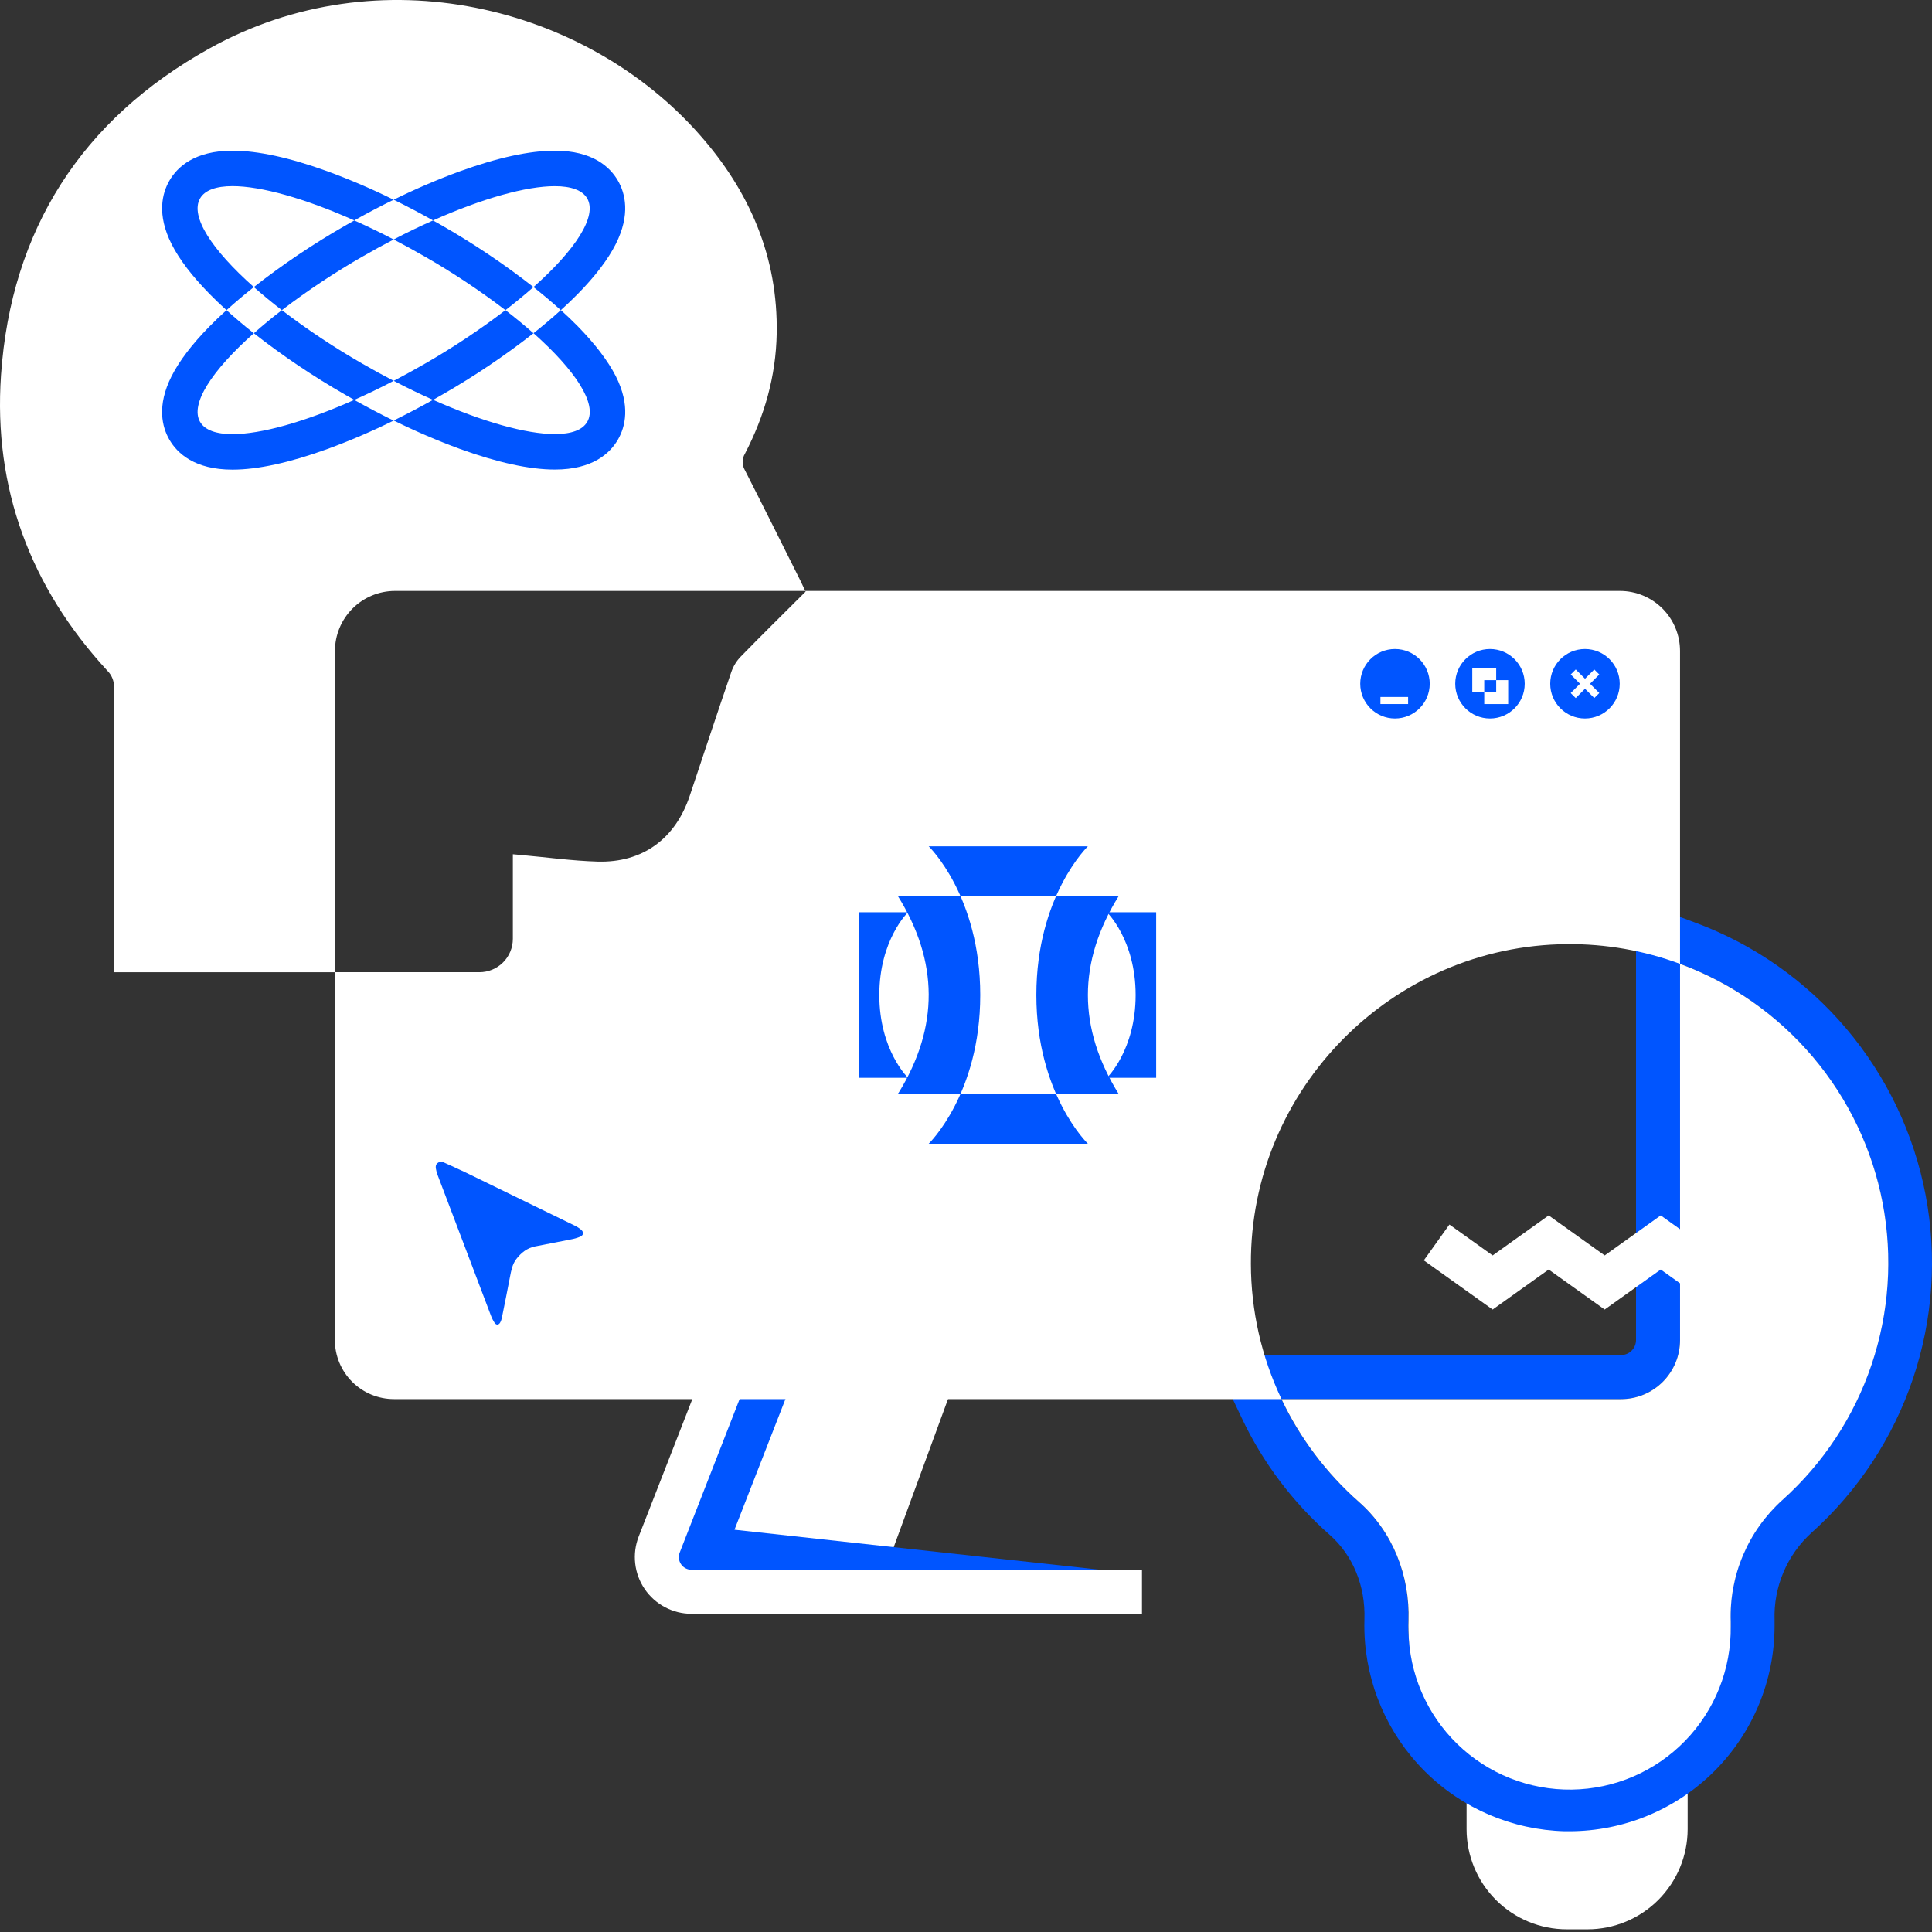 <svg width="155" height="155" viewBox="0 0 155 155" fill="none" xmlns="http://www.w3.org/2000/svg">
<rect x="0" y="0" width="155" height="155" fill="#333333" stroke="none"/>
<path d="M58.552 109.273L52.889 123.91L55.48 127.704L70.263 128.04L76.55 110.902L58.552 109.273Z" fill="white"/>
<path d="M89.758 126.104L56.346 125.995L53.863 125.987C54.172 125.211 62.161 104.706 62.694 103.348L65.984 104.632L58.089 124.872L56.543 122.464L89.758 126.101V126.104Z" fill="#0055FF"/>
<path d="M119.587 137.055H133.469C133.98 137.055 134.47 137.258 134.831 137.619C135.193 137.98 135.396 138.47 135.396 138.981V146.748C135.394 148.88 134.547 150.924 133.039 152.431C131.531 153.938 129.487 154.785 127.355 154.785H125.703C123.57 154.785 121.524 153.938 120.016 152.43C118.507 150.921 117.66 148.876 117.66 146.743V138.981C117.66 138.47 117.863 137.98 118.224 137.619C118.586 137.258 119.076 137.055 119.587 137.055Z" fill="white"/>
<path d="M134.786 77.328C138.918 78.856 142.584 81.426 145.43 84.788C148.276 88.15 150.205 92.191 151.03 96.519C151.854 100.846 151.547 105.313 150.137 109.486C148.727 113.659 146.263 117.398 142.983 120.338C141.624 121.563 140.549 123.07 139.833 124.753C139.117 126.437 138.777 128.256 138.837 130.084C138.837 130.21 138.837 130.335 138.837 130.46C138.837 133.888 137.475 137.175 135.052 139.599C132.628 142.023 129.34 143.385 125.912 143.385C125.813 143.385 125.711 143.385 125.612 143.385C122.304 143.297 119.155 141.949 116.809 139.615C114.463 137.281 113.098 134.138 112.994 130.831C112.985 130.563 112.994 130.296 112.994 130.028C113.112 126.411 111.733 122.885 109.018 120.492C106.41 118.194 104.296 115.39 102.804 112.249H130.048C131.305 112.249 132.51 111.75 133.399 110.862C134.287 109.973 134.786 108.768 134.786 107.511V77.326M131.254 72.254V107.51C131.254 107.829 131.126 108.136 130.9 108.362C130.674 108.588 130.368 108.715 130.048 108.715H97.227L99.621 113.762C101.311 117.337 103.715 120.529 106.685 123.14C108.541 124.776 109.554 127.242 109.466 129.909C109.455 130.243 109.455 130.585 109.466 130.924C109.595 135.138 111.332 139.143 114.321 142.118C117.31 145.092 121.323 146.809 125.538 146.917H125.919C130.281 146.911 134.462 145.175 137.546 142.09C140.63 139.005 142.365 134.822 142.37 130.46C142.37 130.299 142.37 130.139 142.37 129.978C142.325 128.663 142.567 127.354 143.081 126.142C143.594 124.93 144.365 123.845 145.341 122.962C149.07 119.614 151.871 115.36 153.473 110.612C155.075 105.864 155.424 100.783 154.485 95.861C153.547 90.938 151.353 86.341 148.117 82.516C144.881 78.69 140.712 75.765 136.013 74.023L131.254 72.257V72.254Z" fill="#0055FF"/>
<path d="M119.752 105.062L114.23 101.118L116.284 98.243L119.752 100.721L124.246 97.51L128.74 100.721L133.236 97.51L138.758 101.455L136.704 104.329L133.236 101.851L128.74 105.062L124.246 101.851L119.752 105.062Z" fill="white"/>
<path d="M91.619 129.471H55.48C54.74 129.471 54.011 129.29 53.357 128.945C52.702 128.599 52.142 128.099 51.724 127.488C51.307 126.877 51.045 126.173 50.961 125.438C50.877 124.703 50.974 123.958 51.243 123.269L57.665 106.814L60.955 108.099L54.533 124.555C54.473 124.709 54.451 124.875 54.47 125.039C54.489 125.203 54.547 125.36 54.64 125.497C54.733 125.633 54.858 125.745 55.005 125.822C55.151 125.9 55.313 125.94 55.478 125.94H91.619V129.471Z" fill="white"/>
<path d="M134.786 77.328V107.513C134.786 108.77 134.287 109.975 133.399 110.864C132.51 111.752 131.305 112.251 130.048 112.251H102.812C104.304 115.392 106.418 118.196 109.026 120.495C111.741 122.887 113.12 126.413 113.002 130.03C112.994 130.295 112.992 130.562 113.002 130.833C113.05 134.261 114.458 137.529 116.917 139.919C119.375 142.308 122.682 143.624 126.11 143.575C129.538 143.527 132.806 142.118 135.195 139.66C137.585 137.202 138.9 133.895 138.852 130.467C138.852 130.342 138.852 130.216 138.852 130.091C138.791 128.263 139.131 126.444 139.847 124.76C140.562 123.077 141.637 121.57 142.996 120.345C146.276 117.405 148.74 113.666 150.15 109.493C151.56 105.32 151.867 100.853 151.043 96.525C150.218 92.198 148.289 88.157 145.443 84.795C142.597 81.433 138.931 78.863 134.799 77.335L134.786 77.328Z" fill="white"/>
<path d="M125.722 75.746C128.814 75.719 131.885 76.255 134.785 77.327V52.227C134.785 50.95 134.278 49.724 133.375 48.821C132.471 47.918 131.246 47.41 129.969 47.41H64.605C64.613 47.428 64.621 47.447 64.63 47.466C62.88 49.212 61.137 50.926 59.428 52.678C59.089 53.028 58.831 53.449 58.672 53.91C57.537 57.217 56.445 60.539 55.334 63.853C54.178 67.3 51.55 69.232 47.937 69.124C45.916 69.065 43.899 68.784 41.879 68.602L41.145 68.535V75.317C41.145 75.669 41.076 76.018 40.941 76.343C40.807 76.668 40.609 76.964 40.36 77.213C40.111 77.462 39.816 77.659 39.49 77.794C39.165 77.929 38.816 77.998 38.464 77.998H26.865V107.509C26.866 108.766 27.365 109.971 28.254 110.86C29.143 111.748 30.348 112.247 31.605 112.247H102.812C101.203 108.856 100.364 105.15 100.357 101.397C100.302 87.377 111.702 75.852 125.722 75.746Z" fill="white"/>
<path d="M87.279 91.758H74.507C74.507 91.758 78.643 87.781 78.643 79.828C78.643 71.876 74.507 67.898 74.507 67.898H87.279C87.279 67.898 83.145 71.876 83.145 79.828C83.145 87.781 87.279 91.758 87.279 91.758ZM89.76 71.876H72.026C75.308 77.134 75.334 82.394 72.105 87.654C72.084 87.691 72.053 87.723 72.017 87.745C71.98 87.767 71.938 87.78 71.894 87.781H89.76C86.453 82.479 86.453 77.177 89.76 71.876Z" fill="#0055FF"/>
<path d="M92.757 86.468H88.809C88.809 86.468 91.109 84.254 91.109 79.829C91.109 75.404 88.809 73.189 88.809 73.189H92.757V86.468Z" fill="#0055FF"/>
<path d="M68.897 73.189H72.846C72.846 73.189 70.545 75.402 70.545 79.829C70.545 84.255 72.846 86.468 72.846 86.468H68.897V73.189Z" fill="#0055FF"/>
<path d="M31.682 47.41H64.605C64.474 47.128 64.356 46.871 64.231 46.619C62.746 43.65 61.27 40.678 59.761 37.721C59.641 37.519 59.578 37.289 59.58 37.055C59.581 36.82 59.647 36.591 59.769 36.391C61.334 33.377 62.25 30.179 62.312 26.772C62.428 20.631 60.151 15.372 56.157 10.84C46.996 0.422 30.406 -3.688 16.779 3.899C6.571 9.579 0.884 18.416 0.081 30.099C-0.542 39.167 2.441 47.118 8.618 53.815C8.794 53.991 8.932 54.201 9.023 54.433C9.114 54.664 9.157 54.912 9.148 55.16C9.13 62.469 9.126 69.778 9.137 77.087C9.137 77.39 9.153 77.695 9.162 77.999H26.872V52.227C26.872 50.951 27.379 49.727 28.28 48.823C29.182 47.92 30.406 47.412 31.682 47.41Z" fill="white"/>
<path d="M31.584 19.212C30.508 18.652 29.451 18.142 28.424 17.686C28.173 17.825 27.923 17.966 27.674 18.111C25.123 19.573 22.68 21.217 20.365 23.031C21.051 23.637 21.802 24.259 22.613 24.883C24.677 23.307 26.842 21.868 29.095 20.576C29.93 20.092 30.762 19.638 31.584 19.212Z" fill="#0055FF"/>
<path d="M34.069 29.191C33.232 29.673 32.403 30.128 31.582 30.554C32.656 31.114 33.714 31.625 34.74 32.082C34.991 31.941 35.241 31.8 35.492 31.655C38.042 30.193 40.484 28.549 42.799 26.737C42.113 26.129 41.354 25.507 40.551 24.883C38.487 26.459 36.322 27.898 34.069 29.191Z" fill="#0055FF"/>
<path d="M44.511 14.936C45.813 14.936 46.725 15.257 47.11 15.919C47.931 17.341 46.176 20.036 42.799 23.032C43.581 23.65 44.315 24.27 44.992 24.884C45.474 24.448 45.928 24.014 46.351 23.586C47.756 22.157 48.78 20.809 49.401 19.581C50.599 17.203 50.157 15.503 49.576 14.496C48.942 13.4 47.55 12.088 44.512 12.088C42.491 12.088 39.93 12.643 36.897 13.742C35.086 14.406 33.313 15.167 31.584 16.022C32.632 16.537 33.689 17.093 34.742 17.683C38.711 15.914 42.216 14.936 44.511 14.936Z" fill="#0055FF"/>
<path d="M18.653 34.831C17.351 34.831 16.437 34.51 16.052 33.849C15.231 32.426 16.988 29.732 20.363 26.737C19.58 26.117 18.85 25.499 18.171 24.883C17.689 25.32 17.233 25.753 16.813 26.182C15.408 27.611 14.382 28.959 13.762 30.186C12.564 32.564 13.006 34.264 13.587 35.271C14.22 36.369 15.614 37.679 18.651 37.679C20.671 37.679 23.234 37.122 26.265 36.024C28.076 35.36 29.85 34.599 31.579 33.744C30.531 33.229 29.473 32.673 28.42 32.084C24.452 33.85 20.947 34.831 18.653 34.831Z" fill="#0055FF"/>
<path d="M46.354 26.176C45.932 25.747 45.476 25.314 44.996 24.877C44.318 25.492 43.585 26.112 42.803 26.731C46.174 29.726 47.941 32.42 47.114 33.843C46.728 34.511 45.816 34.825 44.514 34.825C42.22 34.825 38.715 33.844 34.744 32.077C33.691 32.666 32.634 33.221 31.586 33.737C33.315 34.591 35.088 35.352 36.899 36.017C39.932 37.115 42.493 37.672 44.514 37.672C47.552 37.672 48.944 36.363 49.578 35.264C50.16 34.257 50.601 32.556 49.403 30.179C48.779 28.958 47.754 27.61 46.354 26.176Z" fill="#0055FF"/>
<path d="M22.613 24.883C21.801 25.507 21.049 26.129 20.365 26.737C22.681 28.549 25.123 30.193 27.674 31.655C27.923 31.8 28.173 31.941 28.424 32.082C29.45 31.625 30.511 31.119 31.584 30.554C30.763 30.128 29.931 29.674 29.096 29.191C26.843 27.899 24.677 26.46 22.613 24.883Z" fill="#0055FF"/>
<path d="M16.052 15.916C16.438 15.249 17.351 14.933 18.653 14.933C20.948 14.933 24.453 15.914 28.422 17.683C29.475 17.093 30.533 16.537 31.581 16.022C29.852 15.167 28.079 14.406 26.269 13.742C23.236 12.643 20.673 12.088 18.653 12.088C15.615 12.088 14.222 13.396 13.589 14.496C13.008 15.503 12.566 17.203 13.764 19.581C14.382 20.809 15.408 22.15 16.815 23.586C17.235 24.014 17.691 24.448 18.173 24.884C18.851 24.27 19.581 23.652 20.365 23.032C16.988 20.032 15.232 17.345 16.052 15.916Z" fill="#0055FF"/>
<path d="M40.551 24.883C41.354 24.259 42.113 23.637 42.799 23.031C40.484 21.217 38.042 19.573 35.492 18.111C35.241 17.966 34.991 17.825 34.74 17.686C33.714 18.142 32.653 18.649 31.582 19.212C32.403 19.641 33.232 20.095 34.069 20.576C36.322 21.868 38.487 23.307 40.551 24.883Z" fill="#0055FF"/>
<path d="M127.158 57.643C128.698 57.643 129.946 56.395 129.946 54.856C129.946 53.316 128.698 52.068 127.158 52.068C125.619 52.068 124.371 53.316 124.371 54.856C124.371 56.395 125.619 57.643 127.158 57.643Z" fill="#0055FF"/>
<path d="M119.537 57.643C121.077 57.643 122.325 56.395 122.325 54.856C122.325 53.316 121.077 52.068 119.537 52.068C117.998 52.068 116.75 53.316 116.75 54.856C116.75 56.395 117.998 57.643 119.537 57.643Z" fill="#0055FF"/>
<path d="M111.916 57.643C113.456 57.643 114.704 56.395 114.704 54.856C114.704 53.316 113.456 52.068 111.916 52.068C110.377 52.068 109.129 53.316 109.129 54.856C109.129 56.395 110.377 57.643 111.916 57.643Z" fill="#0055FF"/>
<path d="M112.969 55.916H110.75V56.484H112.969V55.916Z" fill="white"/>
<path d="M128.308 55.599L126.418 53.709L126.016 54.111L127.906 56.001L128.308 55.599Z" fill="white"/>
<path d="M126.416 56.004L128.307 54.113L127.905 53.711L126.014 55.602L126.416 56.004Z" fill="white"/>
<path d="M120.036 54.566V53.605H118.117V55.526H119.077V54.566H120.036Z" fill="white"/>
<path d="M120.037 54.565V55.525H119.078V56.485H120.997V54.565H120.037Z" fill="white"/>
<path d="M35.513 93.218C36.136 93.504 36.765 93.778 37.383 94.077C40.292 95.489 43.198 96.905 46.102 98.325C46.289 98.414 46.465 98.526 46.624 98.659C46.849 98.853 46.82 99.099 46.548 99.218C46.306 99.318 46.053 99.391 45.795 99.436C44.832 99.629 43.88 99.807 42.923 99.998C42.281 100.125 41.815 100.506 41.425 101.006C41.104 101.426 41.014 101.926 40.917 102.429C40.703 103.545 40.482 104.66 40.254 105.773C40.23 105.877 40.193 105.977 40.145 106.072C40.025 106.321 39.808 106.339 39.663 106.104C39.558 105.94 39.47 105.766 39.4 105.584C38.288 102.667 37.181 99.747 36.078 96.822C35.757 95.978 35.436 95.135 35.115 94.287C35.047 94.114 34.998 93.933 34.969 93.749C34.927 93.463 35.018 93.324 35.28 93.213L35.513 93.218Z" fill="#0055FF"/>
</svg>
